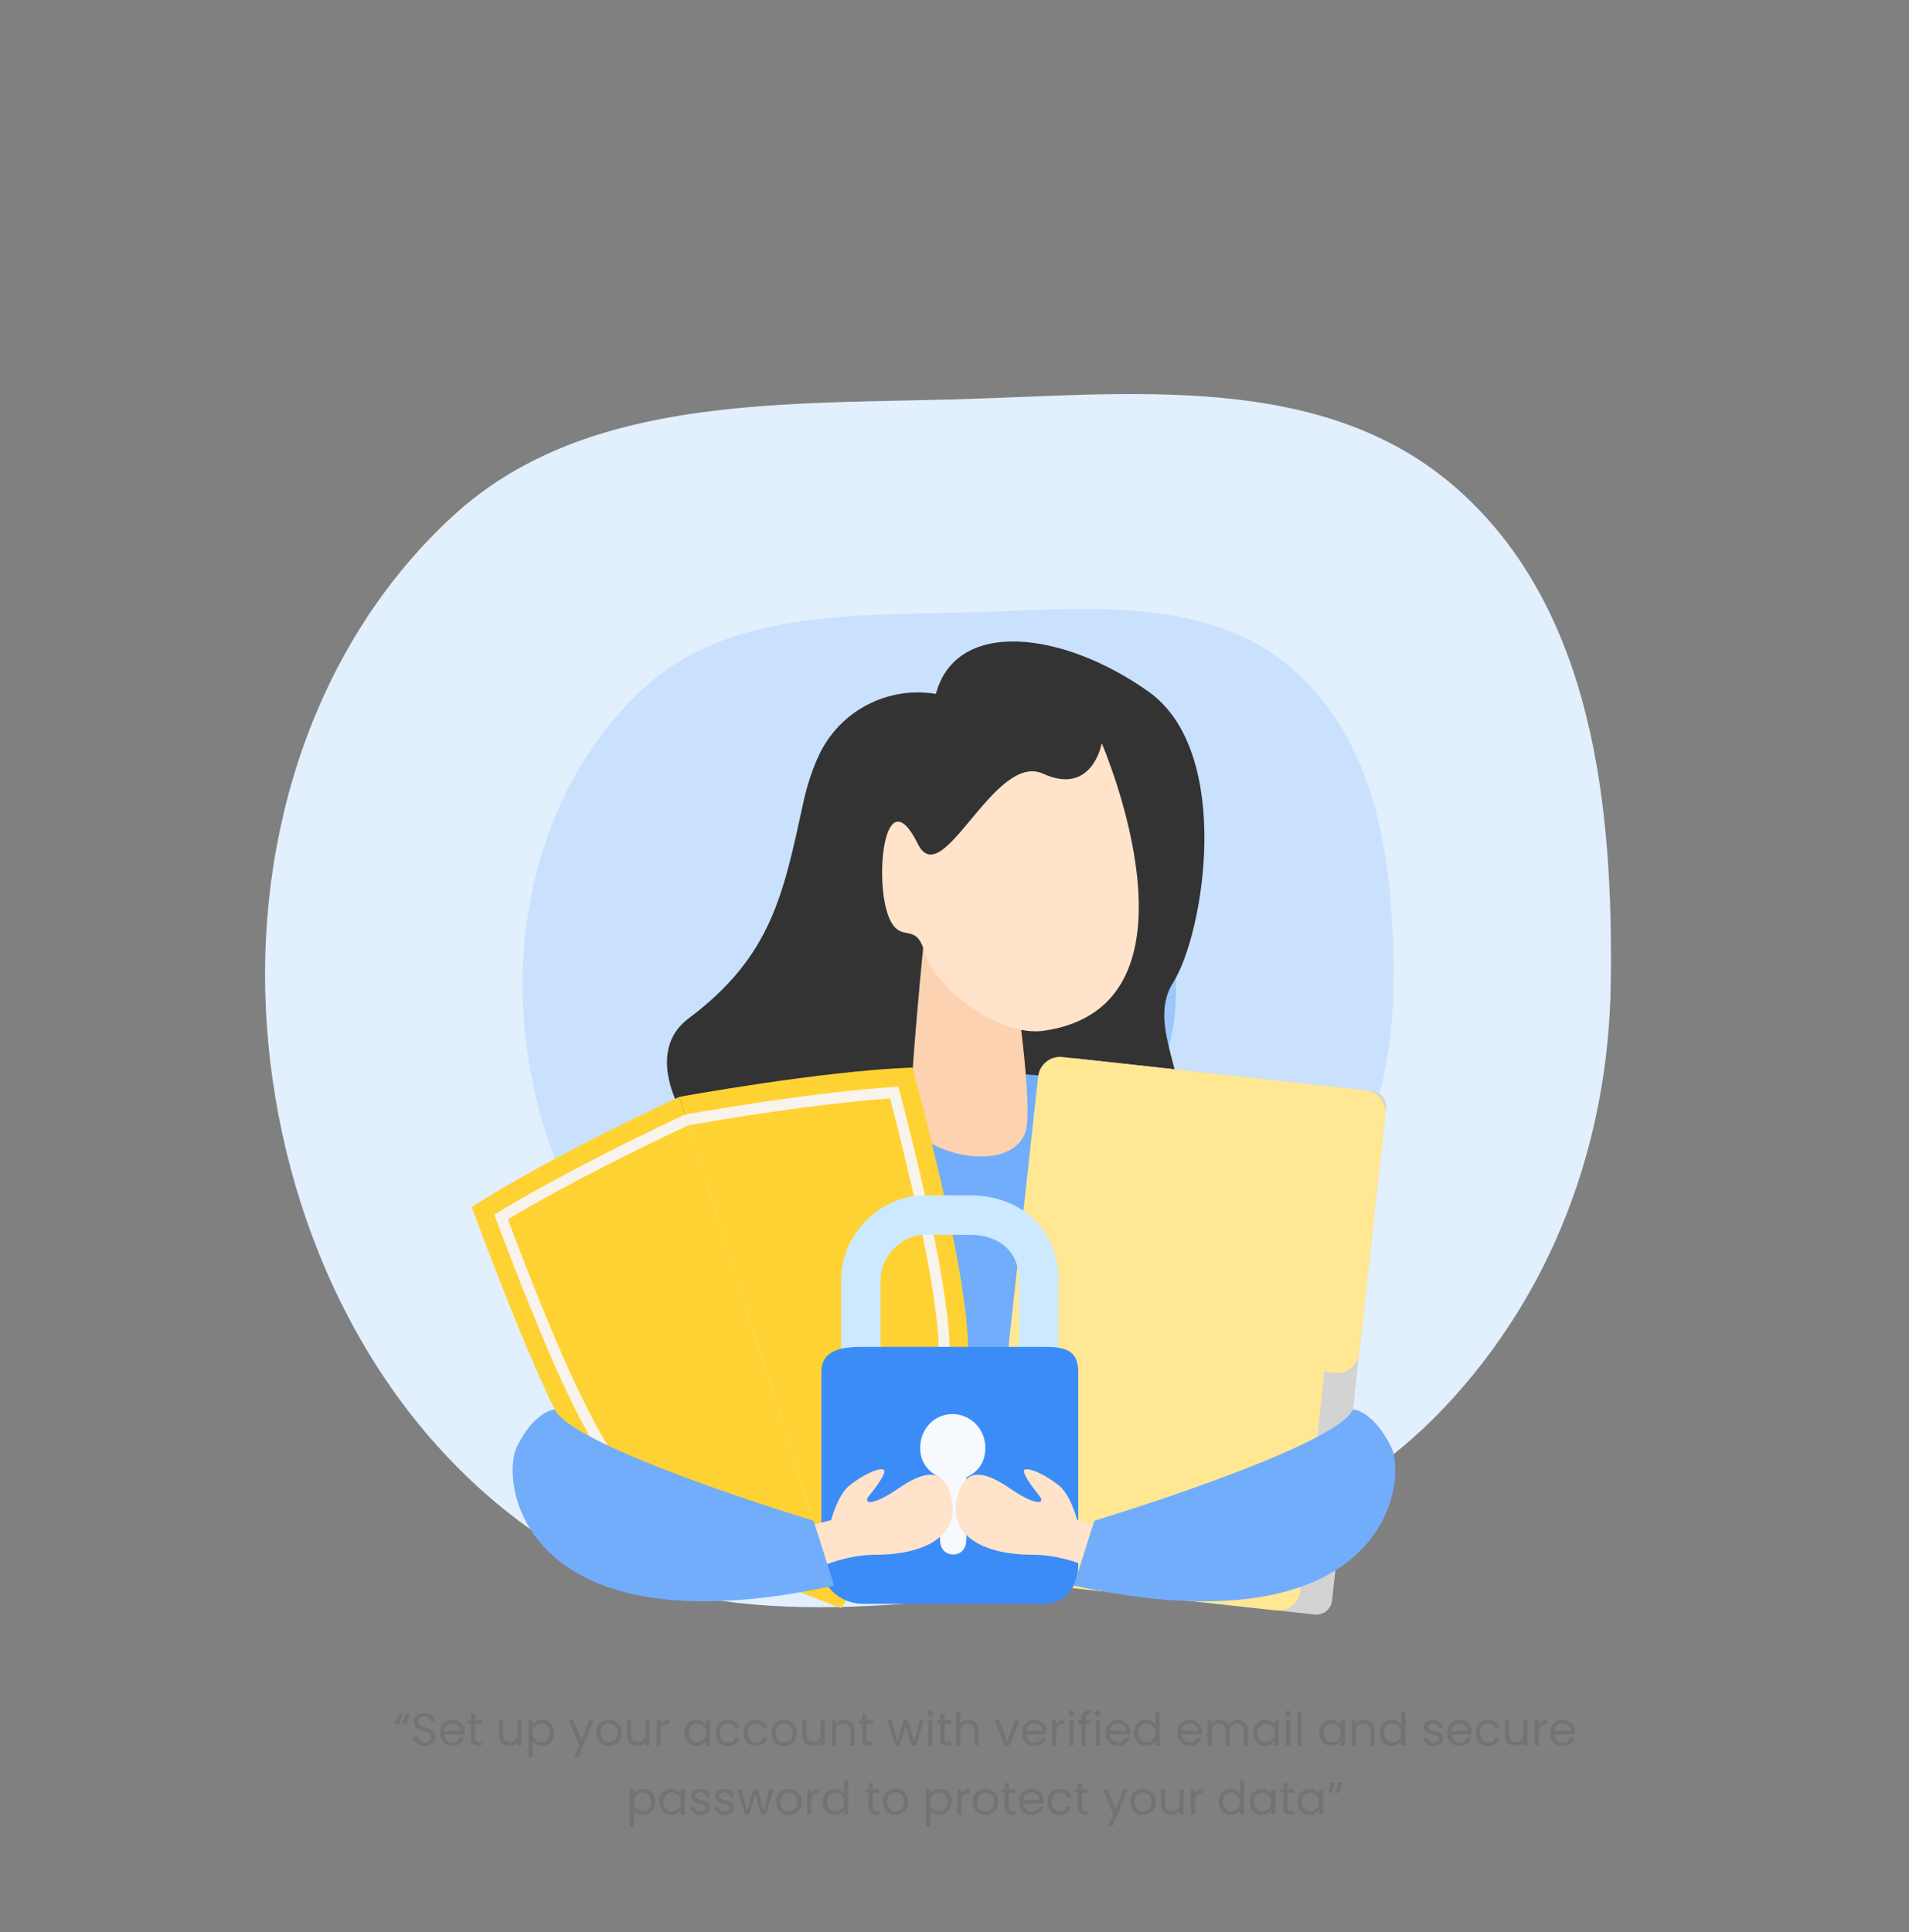 <svg width="747" height="756" viewBox="0 0 747 756" fill="none" xmlns="http://www.w3.org/2000/svg">
<rect x="0" y="0" width="747" height="756" fill="#808080" stroke="none"/>
<path d="M205.168 596.672C262.59 638.676 337.227 630.622 406.098 621.861C466.633 614.152 523.887 594.377 565.085 550.842C607.326 506.215 629.378 447.556 630.295 384.991C631.293 315.674 623.52 238.456 570.298 191.37C517.328 144.519 441.065 154.511 371.818 156.315C302.124 158.142 227.813 155.59 177.489 201.663C123.483 251.111 99.183 326.518 104.404 401.133C109.653 476.021 143.332 551.422 205.168 596.672Z" fill="#E2EFFD"/>
<path d="M270.119 524.573C307.28 551.752 355.574 546.541 400.134 540.876C439.302 535.884 476.352 523.085 503.005 494.916C530.338 466.039 544.609 428.086 545.201 387.603C545.848 342.755 540.819 292.786 506.381 262.319C472.108 232.001 422.759 238.468 377.953 239.637C332.856 240.823 284.775 239.164 252.213 268.981C217.265 300.979 201.541 349.763 204.92 398.048C208.316 446.504 230.108 495.294 270.119 524.573Z" fill="#B3D4FF" fill-opacity="0.5"/>
<path d="M335.072 452.474C351.962 464.828 373.914 462.459 394.169 459.883C411.973 457.615 428.813 451.798 440.93 438.994C453.354 425.868 459.84 408.615 460.109 390.214C460.403 369.828 458.118 347.116 442.463 333.268C426.884 319.487 404.454 322.425 384.087 322.958C363.589 323.495 341.734 322.744 326.932 336.295C311.047 350.838 303.9 373.016 305.437 394.962C306.979 416.988 316.885 439.165 335.072 452.474Z" fill="#71ADFB" fill-opacity="0.5"/>
<g clip-path="url(#clip0_2206_42895)">
<path d="M366.221 271.515C347.266 268.367 328.487 278.2 320.389 295.637C318.019 300.731 315.968 306.673 314.447 313.57C306.561 349.506 302.211 374.018 269.358 398.565C236.504 423.112 308.435 499.229 345.179 467.714C381.923 436.199 444.094 475.814 458.134 452.505C472.138 429.196 446.817 403.8 459.018 384.523C471.219 365.246 482.712 294.293 449.434 270.63C416.121 246.968 374.178 241.733 366.221 271.515Z" fill="#333333"/>
<path d="M356.424 420.459C356.424 420.459 276.783 413.244 292.556 602.405H466.019C466.019 602.405 482.428 424.385 402.115 420.459H356.424Z" fill="#71ADFB"/>
<path d="M361.764 365.494C361.764 365.494 355.646 425.73 356.495 438.003C357.344 450.277 394.335 460.782 401.16 443.273C405.298 432.662 394.335 365.529 394.335 365.529H361.764V365.494Z" fill="#FCD2B1"/>
<path d="M431.114 290.827C431.114 290.827 475.779 393.861 408.304 403.34C390.869 405.781 365.689 386.504 361.764 372.497C358.298 360.224 352.427 369.632 347.936 359.163C341.818 344.873 346.027 303.702 359.147 330.194C368.801 349.683 388.924 293.975 408.197 302.747C427.471 311.519 431.114 290.827 431.114 290.827Z" fill="#FFE3CA"/>
<path d="M329.156 629.286L265.818 429.196C265.818 429.196 215.07 452.54 184.586 472.312C184.586 472.312 203.223 523.458 217.051 551.471C230.878 579.484 238.022 588.539 260.973 600.282C283.96 612.025 329.156 629.286 329.156 629.286Z" fill="#FFD233"/>
<path d="M329.158 629.286L265.82 429.196C265.82 429.196 320.742 419.08 357.061 417.7C357.061 417.7 371.242 470.261 376.052 501.139C380.861 531.982 380.225 543.513 368.201 566.362C356.212 589.141 329.158 629.286 329.158 629.286Z" fill="#FFD233"/>
<path d="M193.43 475.283C198.593 489.184 212.703 526.252 223.56 548.253C236.61 574.71 242.799 582.809 264.3 593.845C282.018 602.9 313.74 615.527 326.365 620.443L268.014 436.128C261.754 439.064 221.156 458.129 193.43 475.283Z" fill="#F9F3ED"/>
<path d="M361.802 562.967C373.048 541.567 373.437 531.381 368.875 502.236C365.127 478.007 355.295 439.559 351.547 425.199C318.976 427.144 274.806 434.89 268.016 436.128L326.367 620.443C333.864 609.16 352.537 580.581 361.802 562.967Z" fill="#F9F3ED"/>
<path d="M198.734 477.123C204.852 493.358 217.478 526.182 227.45 546.343C239.969 571.703 245.451 579.308 266.281 589.99C282.442 598.266 310.451 609.549 324.668 615.138L269.357 440.302C262.992 443.273 225.611 460.888 198.734 477.123Z" fill="#FFD233"/>
<path d="M357.983 560.95C368.875 540.223 368.981 530.886 364.632 502.908C361.166 480.695 352.643 446.563 348.293 429.797C316.96 431.99 276.291 439.1 269.359 440.337L324.705 615.138C333.086 602.369 349.531 577.009 357.983 560.95Z" fill="#FFD233"/>
<path d="M403.601 619.595L514.399 631.727C517.829 632.116 520.906 629.64 521.259 626.209L542.337 433.723C542.726 430.292 540.25 427.215 536.82 426.861L419.834 414.022L398.049 612.697C397.696 616.128 400.171 619.205 403.601 619.595Z" fill="#D3D3D3"/>
<path d="M534.486 426.614L530.348 426.154L419.869 414.057L415.731 413.598C410.993 413.067 406.749 416.498 406.218 421.238L385.636 608.983C385.106 613.723 388.536 617.968 393.275 618.498L499.333 630.135C504.072 630.666 508.316 627.235 508.846 622.495L518.253 536.686L522.391 537.146C527.13 537.677 531.374 534.246 531.904 529.506L542.124 436.129C542.62 431.354 539.225 427.109 534.486 426.614Z" fill="#FFE794"/>
<path d="M344.611 532.159V500.715C344.611 490.67 353.876 483.171 361.373 483.171H379.409C392.034 483.171 398.754 490.634 398.754 500.715V532.159H414.208V500.715C414.208 482.145 400.557 467.714 379.409 467.714H361.373C345.389 467.714 329.156 482.145 329.156 500.715V532.159H344.611Z" fill="#CCE9FF"/>
<path d="M421.92 612.591C421.92 621.116 416.757 627.553 408.269 627.553H337.646C329.124 627.553 321.414 621.116 321.414 612.591V536.793C321.414 528.268 329.159 526.995 337.646 526.995H408.269C416.792 526.995 421.92 528.268 421.92 536.793V612.591Z" fill="#3B8CF7"/>
<path d="M385.568 566.468C385.568 559.253 379.91 553.311 372.695 553.311C365.481 553.311 360.07 559.253 360.07 566.468C360.07 571.632 362.652 575.735 367.815 578.07V602.299C367.815 605.659 369.619 608.241 372.978 608.241C376.338 608.241 378.142 605.659 378.142 602.299V578.07C383.269 575.735 385.568 571.597 385.568 566.468Z" fill="#F6F9FE"/>
<path d="M304.509 600.176L325.233 594.8C325.233 594.8 327.744 584.932 332.483 581.182C337.221 577.433 342.88 574.604 345.426 574.922C347.937 575.24 342.597 582.173 340.051 585.321C337.504 588.469 341.324 589.424 351.403 582.491C361.482 575.559 370.004 573.33 372.515 587.514C375.026 601.733 360.527 608.347 342.88 608.347C325.233 608.347 311.37 618.286 311.37 618.286C311.37 618.286 285.059 615.952 304.509 600.176Z" fill="#FFE3CA"/>
<path d="M217.087 551.471C217.087 551.471 209.342 551.896 202.34 565.902C195.338 579.909 204.285 646.936 326.399 620.443L318.371 595.047C318.336 595.047 224.054 566.539 217.087 551.471Z" fill="#71ADFB"/>
<path d="M442.255 600.176L421.531 594.8C421.531 594.8 419.02 584.932 414.281 581.182C409.543 577.433 403.884 574.604 401.338 574.922C398.827 575.24 404.167 582.173 406.713 585.321C409.26 588.469 405.44 589.424 395.361 582.491C385.282 575.559 376.76 573.33 374.249 587.514C371.738 601.733 386.237 608.347 403.884 608.347C421.531 608.347 435.394 618.286 435.394 618.286C435.394 618.286 461.705 615.952 442.255 600.176Z" fill="#FFE3CA"/>
<path d="M529.499 551.471C529.499 551.471 537.244 551.896 544.246 565.902C551.249 579.909 542.301 646.936 420.188 620.443L428.215 595.047C428.251 595.047 522.497 566.539 529.499 551.471Z" fill="#71ADFB"/>
</g>
<path d="M156.264 674.54H154.428L156.156 670.454H157.326L156.264 674.54ZM159.18 674.54H157.344L159.072 670.454H160.242L159.18 674.54ZM166.198 683.126C165.37 683.126 164.626 682.982 163.966 682.694C163.318 682.394 162.808 681.986 162.436 681.47C162.064 680.942 161.872 680.336 161.86 679.652H163.606C163.666 680.24 163.906 680.738 164.326 681.146C164.758 681.542 165.382 681.74 166.198 681.74C166.978 681.74 167.59 681.548 168.034 681.164C168.49 680.768 168.718 680.264 168.718 679.652C168.718 679.172 168.586 678.782 168.322 678.482C168.058 678.182 167.728 677.954 167.332 677.798C166.936 677.642 166.402 677.474 165.73 677.294C164.902 677.078 164.236 676.862 163.732 676.646C163.24 676.43 162.814 676.094 162.454 675.638C162.106 675.17 161.932 674.546 161.932 673.766C161.932 673.082 162.106 672.476 162.454 671.948C162.802 671.42 163.288 671.012 163.912 670.724C164.548 670.436 165.274 670.292 166.09 670.292C167.266 670.292 168.226 670.586 168.97 671.174C169.726 671.762 170.152 672.542 170.248 673.514H168.448C168.388 673.034 168.136 672.614 167.692 672.254C167.248 671.882 166.66 671.696 165.928 671.696C165.244 671.696 164.686 671.876 164.254 672.236C163.822 672.584 163.606 673.076 163.606 673.712C163.606 674.168 163.732 674.54 163.984 674.828C164.248 675.116 164.566 675.338 164.938 675.494C165.322 675.638 165.856 675.806 166.54 675.998C167.368 676.226 168.034 676.454 168.538 676.682C169.042 676.898 169.474 677.24 169.834 677.708C170.194 678.164 170.374 678.788 170.374 679.58C170.374 680.192 170.212 680.768 169.888 681.308C169.564 681.848 169.084 682.286 168.448 682.622C167.812 682.958 167.062 683.126 166.198 683.126ZM181.784 677.69C181.784 678.002 181.766 678.332 181.73 678.68H173.846C173.906 679.652 174.236 680.414 174.836 680.966C175.448 681.506 176.186 681.776 177.05 681.776C177.758 681.776 178.346 681.614 178.814 681.29C179.294 680.954 179.63 680.51 179.822 679.958H181.586C181.322 680.906 180.794 681.68 180.002 682.28C179.21 682.868 178.226 683.162 177.05 683.162C176.114 683.162 175.274 682.952 174.53 682.532C173.798 682.112 173.222 681.518 172.802 680.75C172.382 679.97 172.172 679.07 172.172 678.05C172.172 677.03 172.376 676.136 172.784 675.368C173.192 674.6 173.762 674.012 174.494 673.604C175.238 673.184 176.09 672.974 177.05 672.974C177.986 672.974 178.814 673.178 179.534 673.586C180.254 673.994 180.806 674.558 181.19 675.278C181.586 675.986 181.784 676.79 181.784 677.69ZM180.092 677.348C180.092 676.724 179.954 676.19 179.678 675.746C179.402 675.29 179.024 674.948 178.544 674.72C178.076 674.48 177.554 674.36 176.978 674.36C176.15 674.36 175.442 674.624 174.854 675.152C174.278 675.68 173.948 676.412 173.864 677.348H180.092ZM185.945 674.486V680.3C185.945 680.78 186.047 681.122 186.251 681.326C186.455 681.518 186.809 681.614 187.313 681.614H188.519V683H187.043C186.131 683 185.447 682.79 184.991 682.37C184.535 681.95 184.307 681.26 184.307 680.3V674.486H183.029V673.136H184.307V670.652H185.945V673.136H188.519V674.486H185.945ZM204.05 673.136V683H202.412V681.542C202.1 682.046 201.662 682.442 201.098 682.73C200.546 683.006 199.934 683.144 199.262 683.144C198.494 683.144 197.804 682.988 197.192 682.676C196.58 682.352 196.094 681.872 195.734 681.236C195.386 680.6 195.212 679.826 195.212 678.914V673.136H196.832V678.698C196.832 679.67 197.078 680.42 197.57 680.948C198.062 681.464 198.734 681.722 199.586 681.722C200.462 681.722 201.152 681.452 201.656 680.912C202.16 680.372 202.412 679.586 202.412 678.554V673.136H204.05ZM208.454 674.954C208.778 674.39 209.258 673.922 209.894 673.55C210.542 673.166 211.292 672.974 212.144 672.974C213.02 672.974 213.812 673.184 214.52 673.604C215.24 674.024 215.804 674.618 216.212 675.386C216.62 676.142 216.824 677.024 216.824 678.032C216.824 679.028 216.62 679.916 216.212 680.696C215.804 681.476 215.24 682.082 214.52 682.514C213.812 682.946 213.02 683.162 212.144 683.162C211.304 683.162 210.56 682.976 209.912 682.604C209.276 682.22 208.79 681.746 208.454 681.182V687.68H206.816V673.136H208.454V674.954ZM215.15 678.032C215.15 677.288 215 676.64 214.7 676.088C214.4 675.536 213.992 675.116 213.476 674.828C212.972 674.54 212.414 674.396 211.802 674.396C211.202 674.396 210.644 674.546 210.128 674.846C209.624 675.134 209.216 675.56 208.904 676.124C208.604 676.676 208.454 677.318 208.454 678.05C208.454 678.794 208.604 679.448 208.904 680.012C209.216 680.564 209.624 680.99 210.128 681.29C210.644 681.578 211.202 681.722 211.802 681.722C212.414 681.722 212.972 681.578 213.476 681.29C213.992 680.99 214.4 680.564 214.7 680.012C215 679.448 215.15 678.788 215.15 678.032ZM232.275 673.136L226.335 687.644H224.643L226.587 682.892L222.609 673.136H224.427L227.523 681.128L230.583 673.136H232.275ZM238.223 683.162C237.299 683.162 236.459 682.952 235.703 682.532C234.959 682.112 234.371 681.518 233.939 680.75C233.519 679.97 233.309 679.07 233.309 678.05C233.309 677.042 233.525 676.154 233.957 675.386C234.401 674.606 235.001 674.012 235.757 673.604C236.513 673.184 237.359 672.974 238.295 672.974C239.231 672.974 240.077 673.184 240.833 673.604C241.589 674.012 242.183 674.6 242.615 675.368C243.059 676.136 243.281 677.03 243.281 678.05C243.281 679.07 243.053 679.97 242.597 680.75C242.153 681.518 241.547 682.112 240.779 682.532C240.011 682.952 239.159 683.162 238.223 683.162ZM238.223 681.722C238.811 681.722 239.363 681.584 239.879 681.308C240.395 681.032 240.809 680.618 241.121 680.066C241.445 679.514 241.607 678.842 241.607 678.05C241.607 677.258 241.451 676.586 241.139 676.034C240.827 675.482 240.419 675.074 239.915 674.81C239.411 674.534 238.865 674.396 238.277 674.396C237.677 674.396 237.125 674.534 236.621 674.81C236.129 675.074 235.733 675.482 235.433 676.034C235.133 676.586 234.983 677.258 234.983 678.05C234.983 678.854 235.127 679.532 235.415 680.084C235.715 680.636 236.111 681.05 236.603 681.326C237.095 681.59 237.635 681.722 238.223 681.722ZM254.183 673.136V683H252.545V681.542C252.233 682.046 251.795 682.442 251.231 682.73C250.679 683.006 250.067 683.144 249.395 683.144C248.627 683.144 247.937 682.988 247.325 682.676C246.713 682.352 246.227 681.872 245.867 681.236C245.519 680.6 245.345 679.826 245.345 678.914V673.136H246.965V678.698C246.965 679.67 247.211 680.42 247.703 680.948C248.195 681.464 248.867 681.722 249.719 681.722C250.595 681.722 251.285 681.452 251.789 680.912C252.293 680.372 252.545 679.586 252.545 678.554V673.136H254.183ZM258.587 674.738C258.875 674.174 259.283 673.736 259.811 673.424C260.351 673.112 261.005 672.956 261.773 672.956V674.648H261.341C259.505 674.648 258.587 675.644 258.587 677.636V683H256.949V673.136H258.587V674.738ZM267.85 678.032C267.85 677.024 268.054 676.142 268.462 675.386C268.87 674.618 269.428 674.024 270.136 673.604C270.856 673.184 271.654 672.974 272.53 672.974C273.394 672.974 274.144 673.16 274.78 673.532C275.416 673.904 275.89 674.372 276.202 674.936V673.136H277.858V683H276.202V681.164C275.878 681.74 275.392 682.22 274.744 682.604C274.108 682.976 273.364 683.162 272.512 683.162C271.636 683.162 270.844 682.946 270.136 682.514C269.428 682.082 268.87 681.476 268.462 680.696C268.054 679.916 267.85 679.028 267.85 678.032ZM276.202 678.05C276.202 677.306 276.052 676.658 275.752 676.106C275.452 675.554 275.044 675.134 274.528 674.846C274.024 674.546 273.466 674.396 272.854 674.396C272.242 674.396 271.684 674.54 271.18 674.828C270.676 675.116 270.274 675.536 269.974 676.088C269.674 676.64 269.524 677.288 269.524 678.032C269.524 678.788 269.674 679.448 269.974 680.012C270.274 680.564 270.676 680.99 271.18 681.29C271.684 681.578 272.242 681.722 272.854 681.722C273.466 681.722 274.024 681.578 274.528 681.29C275.044 680.99 275.452 680.564 275.752 680.012C276.052 679.448 276.202 678.794 276.202 678.05ZM280.014 678.05C280.014 677.03 280.218 676.142 280.626 675.386C281.034 674.618 281.598 674.024 282.318 673.604C283.05 673.184 283.884 672.974 284.82 672.974C286.032 672.974 287.028 673.268 287.808 673.856C288.6 674.444 289.122 675.26 289.374 676.304H287.61C287.442 675.704 287.112 675.23 286.62 674.882C286.14 674.534 285.54 674.36 284.82 674.36C283.884 674.36 283.128 674.684 282.552 675.332C281.976 675.968 281.688 676.874 281.688 678.05C281.688 679.238 281.976 680.156 282.552 680.804C283.128 681.452 283.884 681.776 284.82 681.776C285.54 681.776 286.14 681.608 286.62 681.272C287.1 680.936 287.43 680.456 287.61 679.832H289.374C289.11 680.84 288.582 681.65 287.79 682.262C286.998 682.862 286.008 683.162 284.82 683.162C283.884 683.162 283.05 682.952 282.318 682.532C281.598 682.112 281.034 681.518 280.626 680.75C280.218 679.982 280.014 679.082 280.014 678.05ZM290.948 678.05C290.948 677.03 291.152 676.142 291.56 675.386C291.968 674.618 292.532 674.024 293.252 673.604C293.984 673.184 294.818 672.974 295.754 672.974C296.966 672.974 297.962 673.268 298.742 673.856C299.534 674.444 300.056 675.26 300.308 676.304H298.544C298.376 675.704 298.046 675.23 297.554 674.882C297.074 674.534 296.474 674.36 295.754 674.36C294.818 674.36 294.062 674.684 293.486 675.332C292.91 675.968 292.622 676.874 292.622 678.05C292.622 679.238 292.91 680.156 293.486 680.804C294.062 681.452 294.818 681.776 295.754 681.776C296.474 681.776 297.074 681.608 297.554 681.272C298.034 680.936 298.364 680.456 298.544 679.832H300.308C300.044 680.84 299.516 681.65 298.724 682.262C297.932 682.862 296.942 683.162 295.754 683.162C294.818 683.162 293.984 682.952 293.252 682.532C292.532 682.112 291.968 681.518 291.56 680.75C291.152 679.982 290.948 679.082 290.948 678.05ZM306.795 683.162C305.871 683.162 305.031 682.952 304.275 682.532C303.531 682.112 302.943 681.518 302.511 680.75C302.091 679.97 301.881 679.07 301.881 678.05C301.881 677.042 302.097 676.154 302.529 675.386C302.973 674.606 303.573 674.012 304.329 673.604C305.085 673.184 305.931 672.974 306.867 672.974C307.803 672.974 308.649 673.184 309.405 673.604C310.161 674.012 310.755 674.6 311.187 675.368C311.631 676.136 311.853 677.03 311.853 678.05C311.853 679.07 311.625 679.97 311.169 680.75C310.725 681.518 310.119 682.112 309.351 682.532C308.583 682.952 307.731 683.162 306.795 683.162ZM306.795 681.722C307.383 681.722 307.935 681.584 308.451 681.308C308.967 681.032 309.381 680.618 309.693 680.066C310.017 679.514 310.179 678.842 310.179 678.05C310.179 677.258 310.023 676.586 309.711 676.034C309.399 675.482 308.991 675.074 308.487 674.81C307.983 674.534 307.437 674.396 306.849 674.396C306.249 674.396 305.697 674.534 305.193 674.81C304.701 675.074 304.305 675.482 304.005 676.034C303.705 676.586 303.555 677.258 303.555 678.05C303.555 678.854 303.699 679.532 303.987 680.084C304.287 680.636 304.683 681.05 305.175 681.326C305.667 681.59 306.207 681.722 306.795 681.722ZM322.755 673.136V683H321.117V681.542C320.805 682.046 320.367 682.442 319.803 682.73C319.251 683.006 318.639 683.144 317.967 683.144C317.199 683.144 316.509 682.988 315.897 682.676C315.285 682.352 314.799 681.872 314.439 681.236C314.091 680.6 313.917 679.826 313.917 678.914V673.136H315.537V678.698C315.537 679.67 315.783 680.42 316.275 680.948C316.767 681.464 317.439 681.722 318.291 681.722C319.167 681.722 319.857 681.452 320.361 680.912C320.865 680.372 321.117 679.586 321.117 678.554V673.136H322.755ZM330.327 672.956C331.527 672.956 332.499 673.322 333.243 674.054C333.987 674.774 334.359 675.818 334.359 677.186V683H332.739V677.42C332.739 676.436 332.493 675.686 332.001 675.17C331.509 674.642 330.837 674.378 329.985 674.378C329.121 674.378 328.431 674.648 327.915 675.188C327.411 675.728 327.159 676.514 327.159 677.546V683H325.521V673.136H327.159V674.54C327.483 674.036 327.921 673.646 328.473 673.37C329.037 673.094 329.655 672.956 330.327 672.956ZM339.032 674.486V680.3C339.032 680.78 339.134 681.122 339.338 681.326C339.542 681.518 339.896 681.614 340.4 681.614H341.606V683H340.13C339.218 683 338.534 682.79 338.078 682.37C337.622 681.95 337.394 681.26 337.394 680.3V674.486H336.116V673.136H337.394V670.652H339.032V673.136H341.606V674.486H339.032ZM361.53 673.136L358.452 683H356.76L354.384 675.17L352.008 683H350.316L347.22 673.136H348.894L351.162 681.416L353.61 673.136H355.284L357.678 681.434L359.91 673.136H361.53ZM364.002 671.534C363.69 671.534 363.426 671.426 363.21 671.21C362.994 670.994 362.886 670.73 362.886 670.418C362.886 670.106 362.994 669.842 363.21 669.626C363.426 669.41 363.69 669.302 364.002 669.302C364.302 669.302 364.554 669.41 364.758 669.626C364.974 669.842 365.082 670.106 365.082 670.418C365.082 670.73 364.974 670.994 364.758 671.21C364.554 671.426 364.302 671.534 364.002 671.534ZM364.794 673.136V683H363.156V673.136H364.794ZM369.583 674.486V680.3C369.583 680.78 369.685 681.122 369.889 681.326C370.093 681.518 370.447 681.614 370.951 681.614H372.157V683H370.681C369.769 683 369.085 682.79 368.629 682.37C368.173 681.95 367.945 681.26 367.945 680.3V674.486H366.667V673.136H367.945V670.652H369.583V673.136H372.157V674.486H369.583ZM379.038 672.956C379.782 672.956 380.454 673.118 381.054 673.442C381.654 673.754 382.122 674.228 382.458 674.864C382.806 675.5 382.98 676.274 382.98 677.186V683H381.36V677.42C381.36 676.436 381.114 675.686 380.622 675.17C380.13 674.642 379.458 674.378 378.606 674.378C377.742 674.378 377.052 674.648 376.536 675.188C376.032 675.728 375.78 676.514 375.78 677.546V683H374.142V669.68H375.78V674.54C376.104 674.036 376.548 673.646 377.112 673.37C377.688 673.094 378.33 672.956 379.038 672.956ZM394.126 681.488L397.186 673.136H398.932L395.062 683H393.154L389.284 673.136H391.048L394.126 681.488ZM409.544 677.69C409.544 678.002 409.526 678.332 409.49 678.68H401.606C401.666 679.652 401.996 680.414 402.596 680.966C403.208 681.506 403.946 681.776 404.81 681.776C405.518 681.776 406.106 681.614 406.574 681.29C407.054 680.954 407.39 680.51 407.582 679.958H409.346C409.082 680.906 408.554 681.68 407.762 682.28C406.97 682.868 405.986 683.162 404.81 683.162C403.874 683.162 403.034 682.952 402.29 682.532C401.558 682.112 400.982 681.518 400.562 680.75C400.142 679.97 399.932 679.07 399.932 678.05C399.932 677.03 400.136 676.136 400.544 675.368C400.952 674.6 401.522 674.012 402.254 673.604C402.998 673.184 403.85 672.974 404.81 672.974C405.746 672.974 406.574 673.178 407.294 673.586C408.014 673.994 408.566 674.558 408.95 675.278C409.346 675.986 409.544 676.79 409.544 677.69ZM407.852 677.348C407.852 676.724 407.714 676.19 407.438 675.746C407.162 675.29 406.784 674.948 406.304 674.72C405.836 674.48 405.314 674.36 404.738 674.36C403.91 674.36 403.202 674.624 402.614 675.152C402.038 675.68 401.708 676.412 401.624 677.348H407.852ZM413.344 674.738C413.632 674.174 414.04 673.736 414.568 673.424C415.108 673.112 415.762 672.956 416.53 672.956V674.648H416.098C414.262 674.648 413.344 675.644 413.344 677.636V683H411.706V673.136H413.344V674.738ZM419.267 671.534C418.955 671.534 418.691 671.426 418.475 671.21C418.259 670.994 418.151 670.73 418.151 670.418C418.151 670.106 418.259 669.842 418.475 669.626C418.691 669.41 418.955 669.302 419.267 669.302C419.567 669.302 419.819 669.41 420.023 669.626C420.239 669.842 420.347 670.106 420.347 670.418C420.347 670.73 420.239 670.994 420.023 671.21C419.819 671.426 419.567 671.534 419.267 671.534ZM420.059 673.136V683H418.421V673.136H420.059ZM426.865 674.486H424.795V683H423.157V674.486H421.879V673.136H423.157V672.434C423.157 671.33 423.439 670.526 424.003 670.022C424.579 669.506 425.497 669.248 426.757 669.248V670.616C426.037 670.616 425.527 670.76 425.227 671.048C424.939 671.324 424.795 671.786 424.795 672.434V673.136H426.865V674.486ZM429.621 671.534C429.309 671.534 429.045 671.426 428.829 671.21C428.613 670.994 428.505 670.73 428.505 670.418C428.505 670.106 428.613 669.842 428.829 669.626C429.045 669.41 429.309 669.302 429.621 669.302C429.921 669.302 430.173 669.41 430.377 669.626C430.593 669.842 430.701 670.106 430.701 670.418C430.701 670.73 430.593 670.994 430.377 671.21C430.173 671.426 429.921 671.534 429.621 671.534ZM430.413 673.136V683H428.775V673.136H430.413ZM442.204 677.69C442.204 678.002 442.186 678.332 442.15 678.68H434.266C434.326 679.652 434.656 680.414 435.256 680.966C435.868 681.506 436.606 681.776 437.47 681.776C438.178 681.776 438.766 681.614 439.234 681.29C439.714 680.954 440.05 680.51 440.242 679.958H442.006C441.742 680.906 441.214 681.68 440.422 682.28C439.63 682.868 438.646 683.162 437.47 683.162C436.534 683.162 435.694 682.952 434.95 682.532C434.218 682.112 433.642 681.518 433.222 680.75C432.802 679.97 432.592 679.07 432.592 678.05C432.592 677.03 432.796 676.136 433.204 675.368C433.612 674.6 434.182 674.012 434.914 673.604C435.658 673.184 436.51 672.974 437.47 672.974C438.406 672.974 439.234 673.178 439.954 673.586C440.674 673.994 441.226 674.558 441.61 675.278C442.006 675.986 442.204 676.79 442.204 677.69ZM440.512 677.348C440.512 676.724 440.374 676.19 440.098 675.746C439.822 675.29 439.444 674.948 438.964 674.72C438.496 674.48 437.974 674.36 437.398 674.36C436.57 674.36 435.862 674.624 435.274 675.152C434.698 675.68 434.368 676.412 434.284 677.348H440.512ZM443.754 678.032C443.754 677.024 443.958 676.142 444.366 675.386C444.774 674.618 445.332 674.024 446.04 673.604C446.76 673.184 447.564 672.974 448.452 672.974C449.22 672.974 449.934 673.154 450.594 673.514C451.254 673.862 451.758 674.324 452.106 674.9V669.68H453.762V683H452.106V681.146C451.782 681.734 451.302 682.22 450.666 682.604C450.03 682.976 449.286 683.162 448.434 683.162C447.558 683.162 446.76 682.946 446.04 682.514C445.332 682.082 444.774 681.476 444.366 680.696C443.958 679.916 443.754 679.028 443.754 678.032ZM452.106 678.05C452.106 677.306 451.956 676.658 451.656 676.106C451.356 675.554 450.948 675.134 450.432 674.846C449.928 674.546 449.37 674.396 448.758 674.396C448.146 674.396 447.588 674.54 447.084 674.828C446.58 675.116 446.178 675.536 445.878 676.088C445.578 676.64 445.428 677.288 445.428 678.032C445.428 678.788 445.578 679.448 445.878 680.012C446.178 680.564 446.58 680.99 447.084 681.29C447.588 681.578 448.146 681.722 448.758 681.722C449.37 681.722 449.928 681.578 450.432 681.29C450.948 680.99 451.356 680.564 451.656 680.012C451.956 679.448 452.106 678.794 452.106 678.05ZM470.329 677.69C470.329 678.002 470.311 678.332 470.275 678.68H462.391C462.451 679.652 462.781 680.414 463.381 680.966C463.993 681.506 464.731 681.776 465.595 681.776C466.303 681.776 466.891 681.614 467.359 681.29C467.839 680.954 468.175 680.51 468.367 679.958H470.131C469.867 680.906 469.339 681.68 468.547 682.28C467.755 682.868 466.771 683.162 465.595 683.162C464.659 683.162 463.819 682.952 463.075 682.532C462.343 682.112 461.767 681.518 461.347 680.75C460.927 679.97 460.717 679.07 460.717 678.05C460.717 677.03 460.921 676.136 461.329 675.368C461.737 674.6 462.307 674.012 463.039 673.604C463.783 673.184 464.635 672.974 465.595 672.974C466.531 672.974 467.359 673.178 468.079 673.586C468.799 673.994 469.351 674.558 469.735 675.278C470.131 675.986 470.329 676.79 470.329 677.69ZM468.637 677.348C468.637 676.724 468.499 676.19 468.223 675.746C467.947 675.29 467.569 674.948 467.089 674.72C466.621 674.48 466.099 674.36 465.523 674.36C464.695 674.36 463.987 674.624 463.399 675.152C462.823 675.68 462.493 676.412 462.409 677.348H468.637ZM484.353 672.956C485.121 672.956 485.805 673.118 486.405 673.442C487.005 673.754 487.479 674.228 487.827 674.864C488.175 675.5 488.349 676.274 488.349 677.186V683H486.729V677.42C486.729 676.436 486.483 675.686 485.991 675.17C485.511 674.642 484.857 674.378 484.029 674.378C483.177 674.378 482.499 674.654 481.995 675.206C481.491 675.746 481.239 676.532 481.239 677.564V683H479.619V677.42C479.619 676.436 479.373 675.686 478.881 675.17C478.401 674.642 477.747 674.378 476.919 674.378C476.067 674.378 475.389 674.654 474.885 675.206C474.381 675.746 474.129 676.532 474.129 677.564V683H472.491V673.136H474.129V674.558C474.453 674.042 474.885 673.646 475.425 673.37C475.977 673.094 476.583 672.956 477.243 672.956C478.071 672.956 478.803 673.142 479.439 673.514C480.075 673.886 480.549 674.432 480.861 675.152C481.137 674.456 481.593 673.916 482.229 673.532C482.865 673.148 483.573 672.956 484.353 672.956ZM490.424 678.032C490.424 677.024 490.628 676.142 491.036 675.386C491.444 674.618 492.002 674.024 492.71 673.604C493.43 673.184 494.228 672.974 495.104 672.974C495.968 672.974 496.718 673.16 497.354 673.532C497.99 673.904 498.464 674.372 498.776 674.936V673.136H500.432V683H498.776V681.164C498.452 681.74 497.966 682.22 497.318 682.604C496.682 682.976 495.938 683.162 495.086 683.162C494.21 683.162 493.418 682.946 492.71 682.514C492.002 682.082 491.444 681.476 491.036 680.696C490.628 679.916 490.424 679.028 490.424 678.032ZM498.776 678.05C498.776 677.306 498.626 676.658 498.326 676.106C498.026 675.554 497.618 675.134 497.102 674.846C496.598 674.546 496.04 674.396 495.428 674.396C494.816 674.396 494.258 674.54 493.754 674.828C493.25 675.116 492.848 675.536 492.548 676.088C492.248 676.64 492.098 677.288 492.098 678.032C492.098 678.788 492.248 679.448 492.548 680.012C492.848 680.564 493.25 680.99 493.754 681.29C494.258 681.578 494.816 681.722 495.428 681.722C496.04 681.722 496.598 681.578 497.102 681.29C497.618 680.99 498.026 680.564 498.326 680.012C498.626 679.448 498.776 678.794 498.776 678.05ZM504.046 671.534C503.734 671.534 503.47 671.426 503.254 671.21C503.038 670.994 502.93 670.73 502.93 670.418C502.93 670.106 503.038 669.842 503.254 669.626C503.47 669.41 503.734 669.302 504.046 669.302C504.346 669.302 504.598 669.41 504.802 669.626C505.018 669.842 505.126 670.106 505.126 670.418C505.126 670.73 505.018 670.994 504.802 671.21C504.598 671.426 504.346 671.534 504.046 671.534ZM504.838 673.136V683H503.2V673.136H504.838ZM509.268 669.68V683H507.63V669.68H509.268ZM516.247 678.032C516.247 677.024 516.451 676.142 516.859 675.386C517.267 674.618 517.825 674.024 518.533 673.604C519.253 673.184 520.051 672.974 520.927 672.974C521.791 672.974 522.541 673.16 523.177 673.532C523.813 673.904 524.287 674.372 524.599 674.936V673.136H526.255V683H524.599V681.164C524.275 681.74 523.789 682.22 523.141 682.604C522.505 682.976 521.761 683.162 520.909 683.162C520.033 683.162 519.241 682.946 518.533 682.514C517.825 682.082 517.267 681.476 516.859 680.696C516.451 679.916 516.247 679.028 516.247 678.032ZM524.599 678.05C524.599 677.306 524.449 676.658 524.149 676.106C523.849 675.554 523.441 675.134 522.925 674.846C522.421 674.546 521.863 674.396 521.251 674.396C520.639 674.396 520.081 674.54 519.577 674.828C519.073 675.116 518.671 675.536 518.371 676.088C518.071 676.64 517.921 677.288 517.921 678.032C517.921 678.788 518.071 679.448 518.371 680.012C518.671 680.564 519.073 680.99 519.577 681.29C520.081 681.578 520.639 681.722 521.251 681.722C521.863 681.722 522.421 681.578 522.925 681.29C523.441 680.99 523.849 680.564 524.149 680.012C524.449 679.448 524.599 678.794 524.599 678.05ZM533.829 672.956C535.029 672.956 536.001 673.322 536.745 674.054C537.489 674.774 537.861 675.818 537.861 677.186V683H536.241V677.42C536.241 676.436 535.995 675.686 535.503 675.17C535.011 674.642 534.339 674.378 533.487 674.378C532.623 674.378 531.933 674.648 531.417 675.188C530.913 675.728 530.661 676.514 530.661 677.546V683H529.023V673.136H530.661V674.54C530.985 674.036 531.423 673.646 531.975 673.37C532.539 673.094 533.157 672.956 533.829 672.956ZM539.924 678.032C539.924 677.024 540.128 676.142 540.536 675.386C540.944 674.618 541.502 674.024 542.21 673.604C542.93 673.184 543.734 672.974 544.622 672.974C545.39 672.974 546.104 673.154 546.764 673.514C547.424 673.862 547.928 674.324 548.276 674.9V669.68H549.932V683H548.276V681.146C547.952 681.734 547.472 682.22 546.836 682.604C546.2 682.976 545.456 683.162 544.604 683.162C543.728 683.162 542.93 682.946 542.21 682.514C541.502 682.082 540.944 681.476 540.536 680.696C540.128 679.916 539.924 679.028 539.924 678.032ZM548.276 678.05C548.276 677.306 548.126 676.658 547.826 676.106C547.526 675.554 547.118 675.134 546.602 674.846C546.098 674.546 545.54 674.396 544.928 674.396C544.316 674.396 543.758 674.54 543.254 674.828C542.75 675.116 542.348 675.536 542.048 676.088C541.748 676.64 541.598 677.288 541.598 678.032C541.598 678.788 541.748 679.448 542.048 680.012C542.348 680.564 542.75 680.99 543.254 681.29C543.758 681.578 544.316 681.722 544.928 681.722C545.54 681.722 546.098 681.578 546.602 681.29C547.118 680.99 547.526 680.564 547.826 680.012C548.126 679.448 548.276 678.794 548.276 678.05ZM560.991 683.162C560.235 683.162 559.557 683.036 558.957 682.784C558.357 682.52 557.883 682.16 557.535 681.704C557.187 681.236 556.995 680.702 556.959 680.102H558.651C558.699 680.594 558.927 680.996 559.335 681.308C559.755 681.62 560.301 681.776 560.973 681.776C561.597 681.776 562.089 681.638 562.449 681.362C562.809 681.086 562.989 680.738 562.989 680.318C562.989 679.886 562.797 679.568 562.413 679.364C562.029 679.148 561.435 678.938 560.631 678.734C559.899 678.542 559.299 678.35 558.831 678.158C558.375 677.954 557.979 677.66 557.643 677.276C557.319 676.88 557.157 676.364 557.157 675.728C557.157 675.224 557.307 674.762 557.607 674.342C557.907 673.922 558.333 673.592 558.885 673.352C559.437 673.1 560.067 672.974 560.775 672.974C561.867 672.974 562.749 673.25 563.421 673.802C564.093 674.354 564.453 675.11 564.501 676.07H562.863C562.827 675.554 562.617 675.14 562.233 674.828C561.861 674.516 561.357 674.36 560.721 674.36C560.133 674.36 559.665 674.486 559.317 674.738C558.969 674.99 558.795 675.32 558.795 675.728C558.795 676.052 558.897 676.322 559.101 676.538C559.317 676.742 559.581 676.91 559.893 677.042C560.217 677.162 560.661 677.3 561.225 677.456C561.933 677.648 562.509 677.84 562.953 678.032C563.397 678.212 563.775 678.488 564.087 678.86C564.411 679.232 564.579 679.718 564.591 680.318C564.591 680.858 564.441 681.344 564.141 681.776C563.841 682.208 563.415 682.55 562.863 682.802C562.323 683.042 561.699 683.162 560.991 683.162ZM575.904 677.69C575.904 678.002 575.886 678.332 575.85 678.68H567.966C568.026 679.652 568.356 680.414 568.956 680.966C569.568 681.506 570.306 681.776 571.17 681.776C571.878 681.776 572.466 681.614 572.934 681.29C573.414 680.954 573.75 680.51 573.942 679.958H575.706C575.442 680.906 574.914 681.68 574.122 682.28C573.33 682.868 572.346 683.162 571.17 683.162C570.234 683.162 569.394 682.952 568.65 682.532C567.918 682.112 567.342 681.518 566.922 680.75C566.502 679.97 566.292 679.07 566.292 678.05C566.292 677.03 566.496 676.136 566.904 675.368C567.312 674.6 567.882 674.012 568.614 673.604C569.358 673.184 570.21 672.974 571.17 672.974C572.106 672.974 572.934 673.178 573.654 673.586C574.374 673.994 574.926 674.558 575.31 675.278C575.706 675.986 575.904 676.79 575.904 677.69ZM574.212 677.348C574.212 676.724 574.074 676.19 573.798 675.746C573.522 675.29 573.144 674.948 572.664 674.72C572.196 674.48 571.674 674.36 571.098 674.36C570.27 674.36 569.562 674.624 568.974 675.152C568.398 675.68 568.068 676.412 567.984 677.348H574.212ZM577.454 678.05C577.454 677.03 577.658 676.142 578.066 675.386C578.474 674.618 579.038 674.024 579.758 673.604C580.49 673.184 581.324 672.974 582.26 672.974C583.472 672.974 584.468 673.268 585.248 673.856C586.04 674.444 586.562 675.26 586.814 676.304H585.05C584.882 675.704 584.552 675.23 584.06 674.882C583.58 674.534 582.98 674.36 582.26 674.36C581.324 674.36 580.568 674.684 579.992 675.332C579.416 675.968 579.128 676.874 579.128 678.05C579.128 679.238 579.416 680.156 579.992 680.804C580.568 681.452 581.324 681.776 582.26 681.776C582.98 681.776 583.58 681.608 584.06 681.272C584.54 680.936 584.87 680.456 585.05 679.832H586.814C586.55 680.84 586.022 681.65 585.23 682.262C584.438 682.862 583.448 683.162 582.26 683.162C581.324 683.162 580.49 682.952 579.758 682.532C579.038 682.112 578.474 681.518 578.066 680.75C577.658 679.982 577.454 679.082 577.454 678.05ZM597.747 673.136V683H596.109V681.542C595.797 682.046 595.359 682.442 594.795 682.73C594.243 683.006 593.631 683.144 592.959 683.144C592.191 683.144 591.501 682.988 590.889 682.676C590.277 682.352 589.791 681.872 589.431 681.236C589.083 680.6 588.909 679.826 588.909 678.914V673.136H590.529V678.698C590.529 679.67 590.775 680.42 591.267 680.948C591.759 681.464 592.431 681.722 593.283 681.722C594.159 681.722 594.849 681.452 595.353 680.912C595.857 680.372 596.109 679.586 596.109 678.554V673.136H597.747ZM602.151 674.738C602.439 674.174 602.847 673.736 603.375 673.424C603.915 673.112 604.569 672.956 605.337 672.956V674.648H604.905C603.069 674.648 602.151 675.644 602.151 677.636V683H600.513V673.136H602.151V674.738ZM616.228 677.69C616.228 678.002 616.21 678.332 616.174 678.68H608.29C608.35 679.652 608.68 680.414 609.28 680.966C609.892 681.506 610.63 681.776 611.494 681.776C612.202 681.776 612.79 681.614 613.258 681.29C613.738 680.954 614.074 680.51 614.266 679.958H616.03C615.766 680.906 615.238 681.68 614.446 682.28C613.654 682.868 612.67 683.162 611.494 683.162C610.558 683.162 609.718 682.952 608.974 682.532C608.242 682.112 607.666 681.518 607.246 680.75C606.826 679.97 606.616 679.07 606.616 678.05C606.616 677.03 606.82 676.136 607.228 675.368C607.636 674.6 608.206 674.012 608.938 673.604C609.682 673.184 610.534 672.974 611.494 672.974C612.43 672.974 613.258 673.178 613.978 673.586C614.698 673.994 615.25 674.558 615.634 675.278C616.03 675.986 616.228 676.79 616.228 677.69ZM614.536 677.348C614.536 676.724 614.398 676.19 614.122 675.746C613.846 675.29 613.468 674.948 612.988 674.72C612.52 674.48 611.998 674.36 611.422 674.36C610.594 674.36 609.886 674.624 609.298 675.152C608.722 675.68 608.392 676.412 608.308 677.348H614.536ZM248.057 701.954C248.381 701.39 248.861 700.922 249.497 700.55C250.145 700.166 250.895 699.974 251.747 699.974C252.623 699.974 253.415 700.184 254.123 700.604C254.843 701.024 255.407 701.618 255.815 702.386C256.223 703.142 256.427 704.024 256.427 705.032C256.427 706.028 256.223 706.916 255.815 707.696C255.407 708.476 254.843 709.082 254.123 709.514C253.415 709.946 252.623 710.162 251.747 710.162C250.907 710.162 250.163 709.976 249.515 709.604C248.879 709.22 248.393 708.746 248.057 708.182V714.68H246.419V700.136H248.057V701.954ZM254.753 705.032C254.753 704.288 254.603 703.64 254.303 703.088C254.003 702.536 253.595 702.116 253.079 701.828C252.575 701.54 252.017 701.396 251.405 701.396C250.805 701.396 250.247 701.546 249.731 701.846C249.227 702.134 248.819 702.56 248.507 703.124C248.207 703.676 248.057 704.318 248.057 705.05C248.057 705.794 248.207 706.448 248.507 707.012C248.819 707.564 249.227 707.99 249.731 708.29C250.247 708.578 250.805 708.722 251.405 708.722C252.017 708.722 252.575 708.578 253.079 708.29C253.595 707.99 254.003 707.564 254.303 707.012C254.603 706.448 254.753 705.788 254.753 705.032ZM257.971 705.032C257.971 704.024 258.175 703.142 258.583 702.386C258.991 701.618 259.549 701.024 260.257 700.604C260.977 700.184 261.775 699.974 262.651 699.974C263.515 699.974 264.265 700.16 264.901 700.532C265.537 700.904 266.011 701.372 266.323 701.936V700.136H267.979V710H266.323V708.164C265.999 708.74 265.513 709.22 264.865 709.604C264.229 709.976 263.485 710.162 262.633 710.162C261.757 710.162 260.965 709.946 260.257 709.514C259.549 709.082 258.991 708.476 258.583 707.696C258.175 706.916 257.971 706.028 257.971 705.032ZM266.323 705.05C266.323 704.306 266.173 703.658 265.873 703.106C265.573 702.554 265.165 702.134 264.649 701.846C264.145 701.546 263.587 701.396 262.975 701.396C262.363 701.396 261.805 701.54 261.301 701.828C260.797 702.116 260.395 702.536 260.095 703.088C259.795 703.64 259.645 704.288 259.645 705.032C259.645 705.788 259.795 706.448 260.095 707.012C260.395 707.564 260.797 707.99 261.301 708.29C261.805 708.578 262.363 708.722 262.975 708.722C263.587 708.722 264.145 708.578 264.649 708.29C265.165 707.99 265.573 707.564 265.873 707.012C266.173 706.448 266.323 705.794 266.323 705.05ZM274.239 710.162C273.483 710.162 272.805 710.036 272.205 709.784C271.605 709.52 271.131 709.16 270.783 708.704C270.435 708.236 270.243 707.702 270.207 707.102H271.899C271.947 707.594 272.175 707.996 272.583 708.308C273.003 708.62 273.549 708.776 274.221 708.776C274.845 708.776 275.337 708.638 275.697 708.362C276.057 708.086 276.237 707.738 276.237 707.318C276.237 706.886 276.045 706.568 275.661 706.364C275.277 706.148 274.683 705.938 273.879 705.734C273.147 705.542 272.547 705.35 272.079 705.158C271.623 704.954 271.227 704.66 270.891 704.276C270.567 703.88 270.405 703.364 270.405 702.728C270.405 702.224 270.555 701.762 270.855 701.342C271.155 700.922 271.581 700.592 272.133 700.352C272.685 700.1 273.315 699.974 274.023 699.974C275.115 699.974 275.997 700.25 276.669 700.802C277.341 701.354 277.701 702.11 277.749 703.07H276.111C276.075 702.554 275.865 702.14 275.481 701.828C275.109 701.516 274.605 701.36 273.969 701.36C273.381 701.36 272.913 701.486 272.565 701.738C272.217 701.99 272.043 702.32 272.043 702.728C272.043 703.052 272.145 703.322 272.349 703.538C272.565 703.742 272.829 703.91 273.141 704.042C273.465 704.162 273.909 704.3 274.473 704.456C275.181 704.648 275.757 704.84 276.201 705.032C276.645 705.212 277.023 705.488 277.335 705.86C277.659 706.232 277.827 706.718 277.839 707.318C277.839 707.858 277.689 708.344 277.389 708.776C277.089 709.208 276.663 709.55 276.111 709.802C275.571 710.042 274.947 710.162 274.239 710.162ZM283.644 710.162C282.888 710.162 282.21 710.036 281.61 709.784C281.01 709.52 280.536 709.16 280.188 708.704C279.84 708.236 279.648 707.702 279.612 707.102H281.304C281.352 707.594 281.58 707.996 281.988 708.308C282.408 708.62 282.954 708.776 283.626 708.776C284.25 708.776 284.742 708.638 285.102 708.362C285.462 708.086 285.642 707.738 285.642 707.318C285.642 706.886 285.45 706.568 285.066 706.364C284.682 706.148 284.088 705.938 283.284 705.734C282.552 705.542 281.952 705.35 281.484 705.158C281.028 704.954 280.632 704.66 280.296 704.276C279.972 703.88 279.81 703.364 279.81 702.728C279.81 702.224 279.96 701.762 280.26 701.342C280.56 700.922 280.986 700.592 281.538 700.352C282.09 700.1 282.72 699.974 283.428 699.974C284.52 699.974 285.402 700.25 286.074 700.802C286.746 701.354 287.106 702.11 287.154 703.07H285.516C285.48 702.554 285.27 702.14 284.886 701.828C284.514 701.516 284.01 701.36 283.374 701.36C282.786 701.36 282.318 701.486 281.97 701.738C281.622 701.99 281.448 702.32 281.448 702.728C281.448 703.052 281.55 703.322 281.754 703.538C281.97 703.742 282.234 703.91 282.546 704.042C282.87 704.162 283.314 704.3 283.878 704.456C284.586 704.648 285.162 704.84 285.606 705.032C286.05 705.212 286.428 705.488 286.74 705.86C287.064 706.232 287.232 706.718 287.244 707.318C287.244 707.858 287.094 708.344 286.794 708.776C286.494 709.208 286.068 709.55 285.516 709.802C284.976 710.042 284.352 710.162 283.644 710.162ZM302.696 700.136L299.618 710H297.926L295.55 702.17L293.174 710H291.482L288.386 700.136H290.06L292.328 708.416L294.776 700.136H296.45L298.844 708.434L301.076 700.136H302.696ZM308.624 710.162C307.7 710.162 306.86 709.952 306.104 709.532C305.36 709.112 304.772 708.518 304.34 707.75C303.92 706.97 303.71 706.07 303.71 705.05C303.71 704.042 303.926 703.154 304.358 702.386C304.802 701.606 305.402 701.012 306.158 700.604C306.914 700.184 307.76 699.974 308.696 699.974C309.632 699.974 310.478 700.184 311.234 700.604C311.99 701.012 312.584 701.6 313.016 702.368C313.46 703.136 313.682 704.03 313.682 705.05C313.682 706.07 313.454 706.97 312.998 707.75C312.554 708.518 311.948 709.112 311.18 709.532C310.412 709.952 309.56 710.162 308.624 710.162ZM308.624 708.722C309.212 708.722 309.764 708.584 310.28 708.308C310.796 708.032 311.21 707.618 311.522 707.066C311.846 706.514 312.008 705.842 312.008 705.05C312.008 704.258 311.852 703.586 311.54 703.034C311.228 702.482 310.82 702.074 310.316 701.81C309.812 701.534 309.266 701.396 308.678 701.396C308.078 701.396 307.526 701.534 307.022 701.81C306.53 702.074 306.134 702.482 305.834 703.034C305.534 703.586 305.384 704.258 305.384 705.05C305.384 705.854 305.528 706.532 305.816 707.084C306.116 707.636 306.512 708.05 307.004 708.326C307.496 708.59 308.036 708.722 308.624 708.722ZM317.473 701.738C317.761 701.174 318.169 700.736 318.697 700.424C319.237 700.112 319.891 699.956 320.659 699.956V701.648H320.227C318.391 701.648 317.473 702.644 317.473 704.636V710H315.835V700.136H317.473V701.738ZM321.938 705.032C321.938 704.024 322.142 703.142 322.55 702.386C322.958 701.618 323.516 701.024 324.224 700.604C324.944 700.184 325.748 699.974 326.636 699.974C327.404 699.974 328.118 700.154 328.778 700.514C329.438 700.862 329.942 701.324 330.29 701.9V696.68H331.946V710H330.29V708.146C329.966 708.734 329.486 709.22 328.85 709.604C328.214 709.976 327.47 710.162 326.618 710.162C325.742 710.162 324.944 709.946 324.224 709.514C323.516 709.082 322.958 708.476 322.55 707.696C322.142 706.916 321.938 706.028 321.938 705.032ZM330.29 705.05C330.29 704.306 330.14 703.658 329.84 703.106C329.54 702.554 329.132 702.134 328.616 701.846C328.112 701.546 327.554 701.396 326.942 701.396C326.33 701.396 325.772 701.54 325.268 701.828C324.764 702.116 324.362 702.536 324.062 703.088C323.762 703.64 323.612 704.288 323.612 705.032C323.612 705.788 323.762 706.448 324.062 707.012C324.362 707.564 324.764 707.99 325.268 708.29C325.772 708.578 326.33 708.722 326.942 708.722C327.554 708.722 328.112 708.578 328.616 708.29C329.132 707.99 329.54 707.564 329.84 707.012C330.14 706.448 330.29 705.794 330.29 705.05ZM341.511 701.486V707.3C341.511 707.78 341.613 708.122 341.817 708.326C342.021 708.518 342.375 708.614 342.879 708.614H344.085V710H342.609C341.697 710 341.013 709.79 340.557 709.37C340.101 708.95 339.873 708.26 339.873 707.3V701.486H338.595V700.136H339.873V697.652H341.511V700.136H344.085V701.486H341.511ZM350.372 710.162C349.448 710.162 348.608 709.952 347.852 709.532C347.108 709.112 346.52 708.518 346.088 707.75C345.668 706.97 345.458 706.07 345.458 705.05C345.458 704.042 345.674 703.154 346.106 702.386C346.55 701.606 347.15 701.012 347.906 700.604C348.662 700.184 349.508 699.974 350.444 699.974C351.38 699.974 352.226 700.184 352.982 700.604C353.738 701.012 354.332 701.6 354.764 702.368C355.208 703.136 355.43 704.03 355.43 705.05C355.43 706.07 355.202 706.97 354.746 707.75C354.302 708.518 353.696 709.112 352.928 709.532C352.16 709.952 351.308 710.162 350.372 710.162ZM350.372 708.722C350.96 708.722 351.512 708.584 352.028 708.308C352.544 708.032 352.958 707.618 353.27 707.066C353.594 706.514 353.756 705.842 353.756 705.05C353.756 704.258 353.6 703.586 353.288 703.034C352.976 702.482 352.568 702.074 352.064 701.81C351.56 701.534 351.014 701.396 350.426 701.396C349.826 701.396 349.274 701.534 348.77 701.81C348.278 702.074 347.882 702.482 347.582 703.034C347.282 703.586 347.132 704.258 347.132 705.05C347.132 705.854 347.276 706.532 347.564 707.084C347.864 707.636 348.26 708.05 348.752 708.326C349.244 708.59 349.784 708.722 350.372 708.722ZM364.02 701.954C364.344 701.39 364.824 700.922 365.46 700.55C366.108 700.166 366.858 699.974 367.71 699.974C368.586 699.974 369.378 700.184 370.086 700.604C370.806 701.024 371.37 701.618 371.778 702.386C372.186 703.142 372.39 704.024 372.39 705.032C372.39 706.028 372.186 706.916 371.778 707.696C371.37 708.476 370.806 709.082 370.086 709.514C369.378 709.946 368.586 710.162 367.71 710.162C366.87 710.162 366.126 709.976 365.478 709.604C364.842 709.22 364.356 708.746 364.02 708.182V714.68H362.382V700.136H364.02V701.954ZM370.716 705.032C370.716 704.288 370.566 703.64 370.266 703.088C369.966 702.536 369.558 702.116 369.042 701.828C368.538 701.54 367.98 701.396 367.368 701.396C366.768 701.396 366.21 701.546 365.694 701.846C365.19 702.134 364.782 702.56 364.47 703.124C364.17 703.676 364.02 704.318 364.02 705.05C364.02 705.794 364.17 706.448 364.47 707.012C364.782 707.564 365.19 707.99 365.694 708.29C366.21 708.578 366.768 708.722 367.368 708.722C367.98 708.722 368.538 708.578 369.042 708.29C369.558 707.99 369.966 707.564 370.266 707.012C370.566 706.448 370.716 705.788 370.716 705.032ZM376.184 701.738C376.472 701.174 376.88 700.736 377.408 700.424C377.948 700.112 378.602 699.956 379.37 699.956V701.648H378.938C377.102 701.648 376.184 702.644 376.184 704.636V710H374.546V700.136H376.184V701.738ZM385.563 710.162C384.639 710.162 383.799 709.952 383.043 709.532C382.299 709.112 381.711 708.518 381.279 707.75C380.859 706.97 380.649 706.07 380.649 705.05C380.649 704.042 380.865 703.154 381.297 702.386C381.741 701.606 382.341 701.012 383.097 700.604C383.853 700.184 384.699 699.974 385.635 699.974C386.571 699.974 387.417 700.184 388.173 700.604C388.929 701.012 389.523 701.6 389.955 702.368C390.399 703.136 390.621 704.03 390.621 705.05C390.621 706.07 390.393 706.97 389.937 707.75C389.493 708.518 388.887 709.112 388.119 709.532C387.351 709.952 386.499 710.162 385.563 710.162ZM385.563 708.722C386.151 708.722 386.703 708.584 387.219 708.308C387.735 708.032 388.149 707.618 388.461 707.066C388.785 706.514 388.947 705.842 388.947 705.05C388.947 704.258 388.791 703.586 388.479 703.034C388.167 702.482 387.759 702.074 387.255 701.81C386.751 701.534 386.205 701.396 385.617 701.396C385.017 701.396 384.465 701.534 383.961 701.81C383.469 702.074 383.073 702.482 382.773 703.034C382.473 703.586 382.323 704.258 382.323 705.05C382.323 705.854 382.467 706.532 382.755 707.084C383.055 707.636 383.451 708.05 383.943 708.326C384.435 708.59 384.975 708.722 385.563 708.722ZM394.773 701.486V707.3C394.773 707.78 394.875 708.122 395.079 708.326C395.283 708.518 395.637 708.614 396.141 708.614H397.347V710H395.871C394.959 710 394.275 709.79 393.819 709.37C393.363 708.95 393.135 708.26 393.135 707.3V701.486H391.857V700.136H393.135V697.652H394.773V700.136H397.347V701.486H394.773ZM408.331 704.69C408.331 705.002 408.313 705.332 408.277 705.68H400.393C400.453 706.652 400.783 707.414 401.383 707.966C401.995 708.506 402.733 708.776 403.597 708.776C404.305 708.776 404.893 708.614 405.361 708.29C405.841 707.954 406.177 707.51 406.369 706.958H408.133C407.869 707.906 407.341 708.68 406.549 709.28C405.757 709.868 404.773 710.162 403.597 710.162C402.661 710.162 401.821 709.952 401.077 709.532C400.345 709.112 399.769 708.518 399.349 707.75C398.929 706.97 398.719 706.07 398.719 705.05C398.719 704.03 398.923 703.136 399.331 702.368C399.739 701.6 400.309 701.012 401.041 700.604C401.785 700.184 402.637 699.974 403.597 699.974C404.533 699.974 405.361 700.178 406.081 700.586C406.801 700.994 407.353 701.558 407.737 702.278C408.133 702.986 408.331 703.79 408.331 704.69ZM406.639 704.348C406.639 703.724 406.501 703.19 406.225 702.746C405.949 702.29 405.571 701.948 405.091 701.72C404.623 701.48 404.101 701.36 403.525 701.36C402.697 701.36 401.989 701.624 401.401 702.152C400.825 702.68 400.495 703.412 400.411 704.348H406.639ZM409.881 705.05C409.881 704.03 410.085 703.142 410.493 702.386C410.901 701.618 411.465 701.024 412.185 700.604C412.917 700.184 413.751 699.974 414.687 699.974C415.899 699.974 416.895 700.268 417.675 700.856C418.467 701.444 418.989 702.26 419.241 703.304H417.477C417.309 702.704 416.979 702.23 416.487 701.882C416.007 701.534 415.407 701.36 414.687 701.36C413.751 701.36 412.995 701.684 412.419 702.332C411.843 702.968 411.555 703.874 411.555 705.05C411.555 706.238 411.843 707.156 412.419 707.804C412.995 708.452 413.751 708.776 414.687 708.776C415.407 708.776 416.007 708.608 416.487 708.272C416.967 707.936 417.297 707.456 417.477 706.832H419.241C418.977 707.84 418.449 708.65 417.657 709.262C416.865 709.862 415.875 710.162 414.687 710.162C413.751 710.162 412.917 709.952 412.185 709.532C411.465 709.112 410.901 708.518 410.493 707.75C410.085 706.982 409.881 706.082 409.881 705.05ZM423.425 701.486V707.3C423.425 707.78 423.527 708.122 423.731 708.326C423.935 708.518 424.289 708.614 424.793 708.614H425.999V710H424.523C423.611 710 422.927 709.79 422.471 709.37C422.015 708.95 421.787 708.26 421.787 707.3V701.486H420.509V700.136H421.787V697.652H423.425V700.136H425.999V701.486H423.425ZM441.278 700.136L435.338 714.644H433.646L435.59 709.892L431.612 700.136H433.43L436.526 708.128L439.586 700.136H441.278ZM447.227 710.162C446.303 710.162 445.463 709.952 444.707 709.532C443.963 709.112 443.375 708.518 442.943 707.75C442.523 706.97 442.313 706.07 442.313 705.05C442.313 704.042 442.529 703.154 442.961 702.386C443.405 701.606 444.005 701.012 444.761 700.604C445.517 700.184 446.363 699.974 447.299 699.974C448.235 699.974 449.081 700.184 449.837 700.604C450.593 701.012 451.187 701.6 451.619 702.368C452.063 703.136 452.285 704.03 452.285 705.05C452.285 706.07 452.057 706.97 451.601 707.75C451.157 708.518 450.551 709.112 449.783 709.532C449.015 709.952 448.163 710.162 447.227 710.162ZM447.227 708.722C447.815 708.722 448.367 708.584 448.883 708.308C449.399 708.032 449.813 707.618 450.125 707.066C450.449 706.514 450.611 705.842 450.611 705.05C450.611 704.258 450.455 703.586 450.143 703.034C449.831 702.482 449.423 702.074 448.919 701.81C448.415 701.534 447.869 701.396 447.281 701.396C446.681 701.396 446.129 701.534 445.625 701.81C445.133 702.074 444.737 702.482 444.437 703.034C444.137 703.586 443.987 704.258 443.987 705.05C443.987 705.854 444.131 706.532 444.419 707.084C444.719 707.636 445.115 708.05 445.607 708.326C446.099 708.59 446.639 708.722 447.227 708.722ZM463.187 700.136V710H461.549V708.542C461.237 709.046 460.799 709.442 460.235 709.73C459.683 710.006 459.071 710.144 458.399 710.144C457.631 710.144 456.941 709.988 456.329 709.676C455.717 709.352 455.231 708.872 454.871 708.236C454.523 707.6 454.349 706.826 454.349 705.914V700.136H455.969V705.698C455.969 706.67 456.215 707.42 456.707 707.948C457.199 708.464 457.871 708.722 458.723 708.722C459.599 708.722 460.289 708.452 460.793 707.912C461.297 707.372 461.549 706.586 461.549 705.554V700.136H463.187ZM467.59 701.738C467.878 701.174 468.286 700.736 468.814 700.424C469.354 700.112 470.008 699.956 470.776 699.956V701.648H470.344C468.508 701.648 467.59 702.644 467.59 704.636V710H465.952V700.136H467.59V701.738ZM476.854 705.032C476.854 704.024 477.058 703.142 477.466 702.386C477.874 701.618 478.432 701.024 479.14 700.604C479.86 700.184 480.664 699.974 481.552 699.974C482.32 699.974 483.034 700.154 483.694 700.514C484.354 700.862 484.858 701.324 485.206 701.9V696.68H486.862V710H485.206V708.146C484.882 708.734 484.402 709.22 483.766 709.604C483.13 709.976 482.386 710.162 481.534 710.162C480.658 710.162 479.86 709.946 479.14 709.514C478.432 709.082 477.874 708.476 477.466 707.696C477.058 706.916 476.854 706.028 476.854 705.032ZM485.206 705.05C485.206 704.306 485.056 703.658 484.756 703.106C484.456 702.554 484.048 702.134 483.532 701.846C483.028 701.546 482.47 701.396 481.858 701.396C481.246 701.396 480.688 701.54 480.184 701.828C479.68 702.116 479.278 702.536 478.978 703.088C478.678 703.64 478.528 704.288 478.528 705.032C478.528 705.788 478.678 706.448 478.978 707.012C479.278 707.564 479.68 707.99 480.184 708.29C480.688 708.578 481.246 708.722 481.858 708.722C482.47 708.722 483.028 708.578 483.532 708.29C484.048 707.99 484.456 707.564 484.756 707.012C485.056 706.448 485.206 705.794 485.206 705.05ZM489.018 705.032C489.018 704.024 489.222 703.142 489.63 702.386C490.038 701.618 490.596 701.024 491.304 700.604C492.024 700.184 492.822 699.974 493.698 699.974C494.562 699.974 495.312 700.16 495.948 700.532C496.584 700.904 497.058 701.372 497.37 701.936V700.136H499.026V710H497.37V708.164C497.046 708.74 496.56 709.22 495.912 709.604C495.276 709.976 494.532 710.162 493.68 710.162C492.804 710.162 492.012 709.946 491.304 709.514C490.596 709.082 490.038 708.476 489.63 707.696C489.222 706.916 489.018 706.028 489.018 705.032ZM497.37 705.05C497.37 704.306 497.22 703.658 496.92 703.106C496.62 702.554 496.212 702.134 495.696 701.846C495.192 701.546 494.634 701.396 494.022 701.396C493.41 701.396 492.852 701.54 492.348 701.828C491.844 702.116 491.442 702.536 491.142 703.088C490.842 703.64 490.692 704.288 490.692 705.032C490.692 705.788 490.842 706.448 491.142 707.012C491.442 707.564 491.844 707.99 492.348 708.29C492.852 708.578 493.41 708.722 494.022 708.722C494.634 708.722 495.192 708.578 495.696 708.29C496.212 707.99 496.62 707.564 496.92 707.012C497.22 706.448 497.37 705.794 497.37 705.05ZM503.792 701.486V707.3C503.792 707.78 503.894 708.122 504.098 708.326C504.302 708.518 504.656 708.614 505.16 708.614H506.366V710H504.89C503.978 710 503.294 709.79 502.838 709.37C502.382 708.95 502.154 708.26 502.154 707.3V701.486H500.876V700.136H502.154V697.652H503.792V700.136H506.366V701.486H503.792ZM507.739 705.032C507.739 704.024 507.943 703.142 508.351 702.386C508.759 701.618 509.317 701.024 510.025 700.604C510.745 700.184 511.543 699.974 512.419 699.974C513.283 699.974 514.033 700.16 514.669 700.532C515.305 700.904 515.779 701.372 516.091 701.936V700.136H517.747V710H516.091V708.164C515.767 708.74 515.281 709.22 514.633 709.604C513.997 709.976 513.253 710.162 512.401 710.162C511.525 710.162 510.733 709.946 510.025 709.514C509.317 709.082 508.759 708.476 508.351 707.696C507.943 706.916 507.739 706.028 507.739 705.032ZM516.091 705.05C516.091 704.306 515.941 703.658 515.641 703.106C515.341 702.554 514.933 702.134 514.417 701.846C513.913 701.546 513.355 701.396 512.743 701.396C512.131 701.396 511.573 701.54 511.069 701.828C510.565 702.116 510.163 702.536 509.863 703.088C509.563 703.64 509.413 704.288 509.413 705.032C509.413 705.788 509.563 706.448 509.863 707.012C510.163 707.564 510.565 707.99 511.069 708.29C511.573 708.578 512.131 708.722 512.743 708.722C513.355 708.722 513.913 708.578 514.417 708.29C514.933 707.99 515.341 707.564 515.641 707.012C515.941 706.448 516.091 705.794 516.091 705.05ZM520.767 697.454H522.585L520.857 701.54H519.705L520.767 697.454ZM523.683 697.454H525.501L523.773 701.54H522.603L523.683 697.454Z" fill="#737373"/>
<defs>
<clipPath id="clip0_2206_42895">
<rect width="679" height="382" fill="white" transform="translate(31 251)"/>
</clipPath>
</defs>
</svg>
